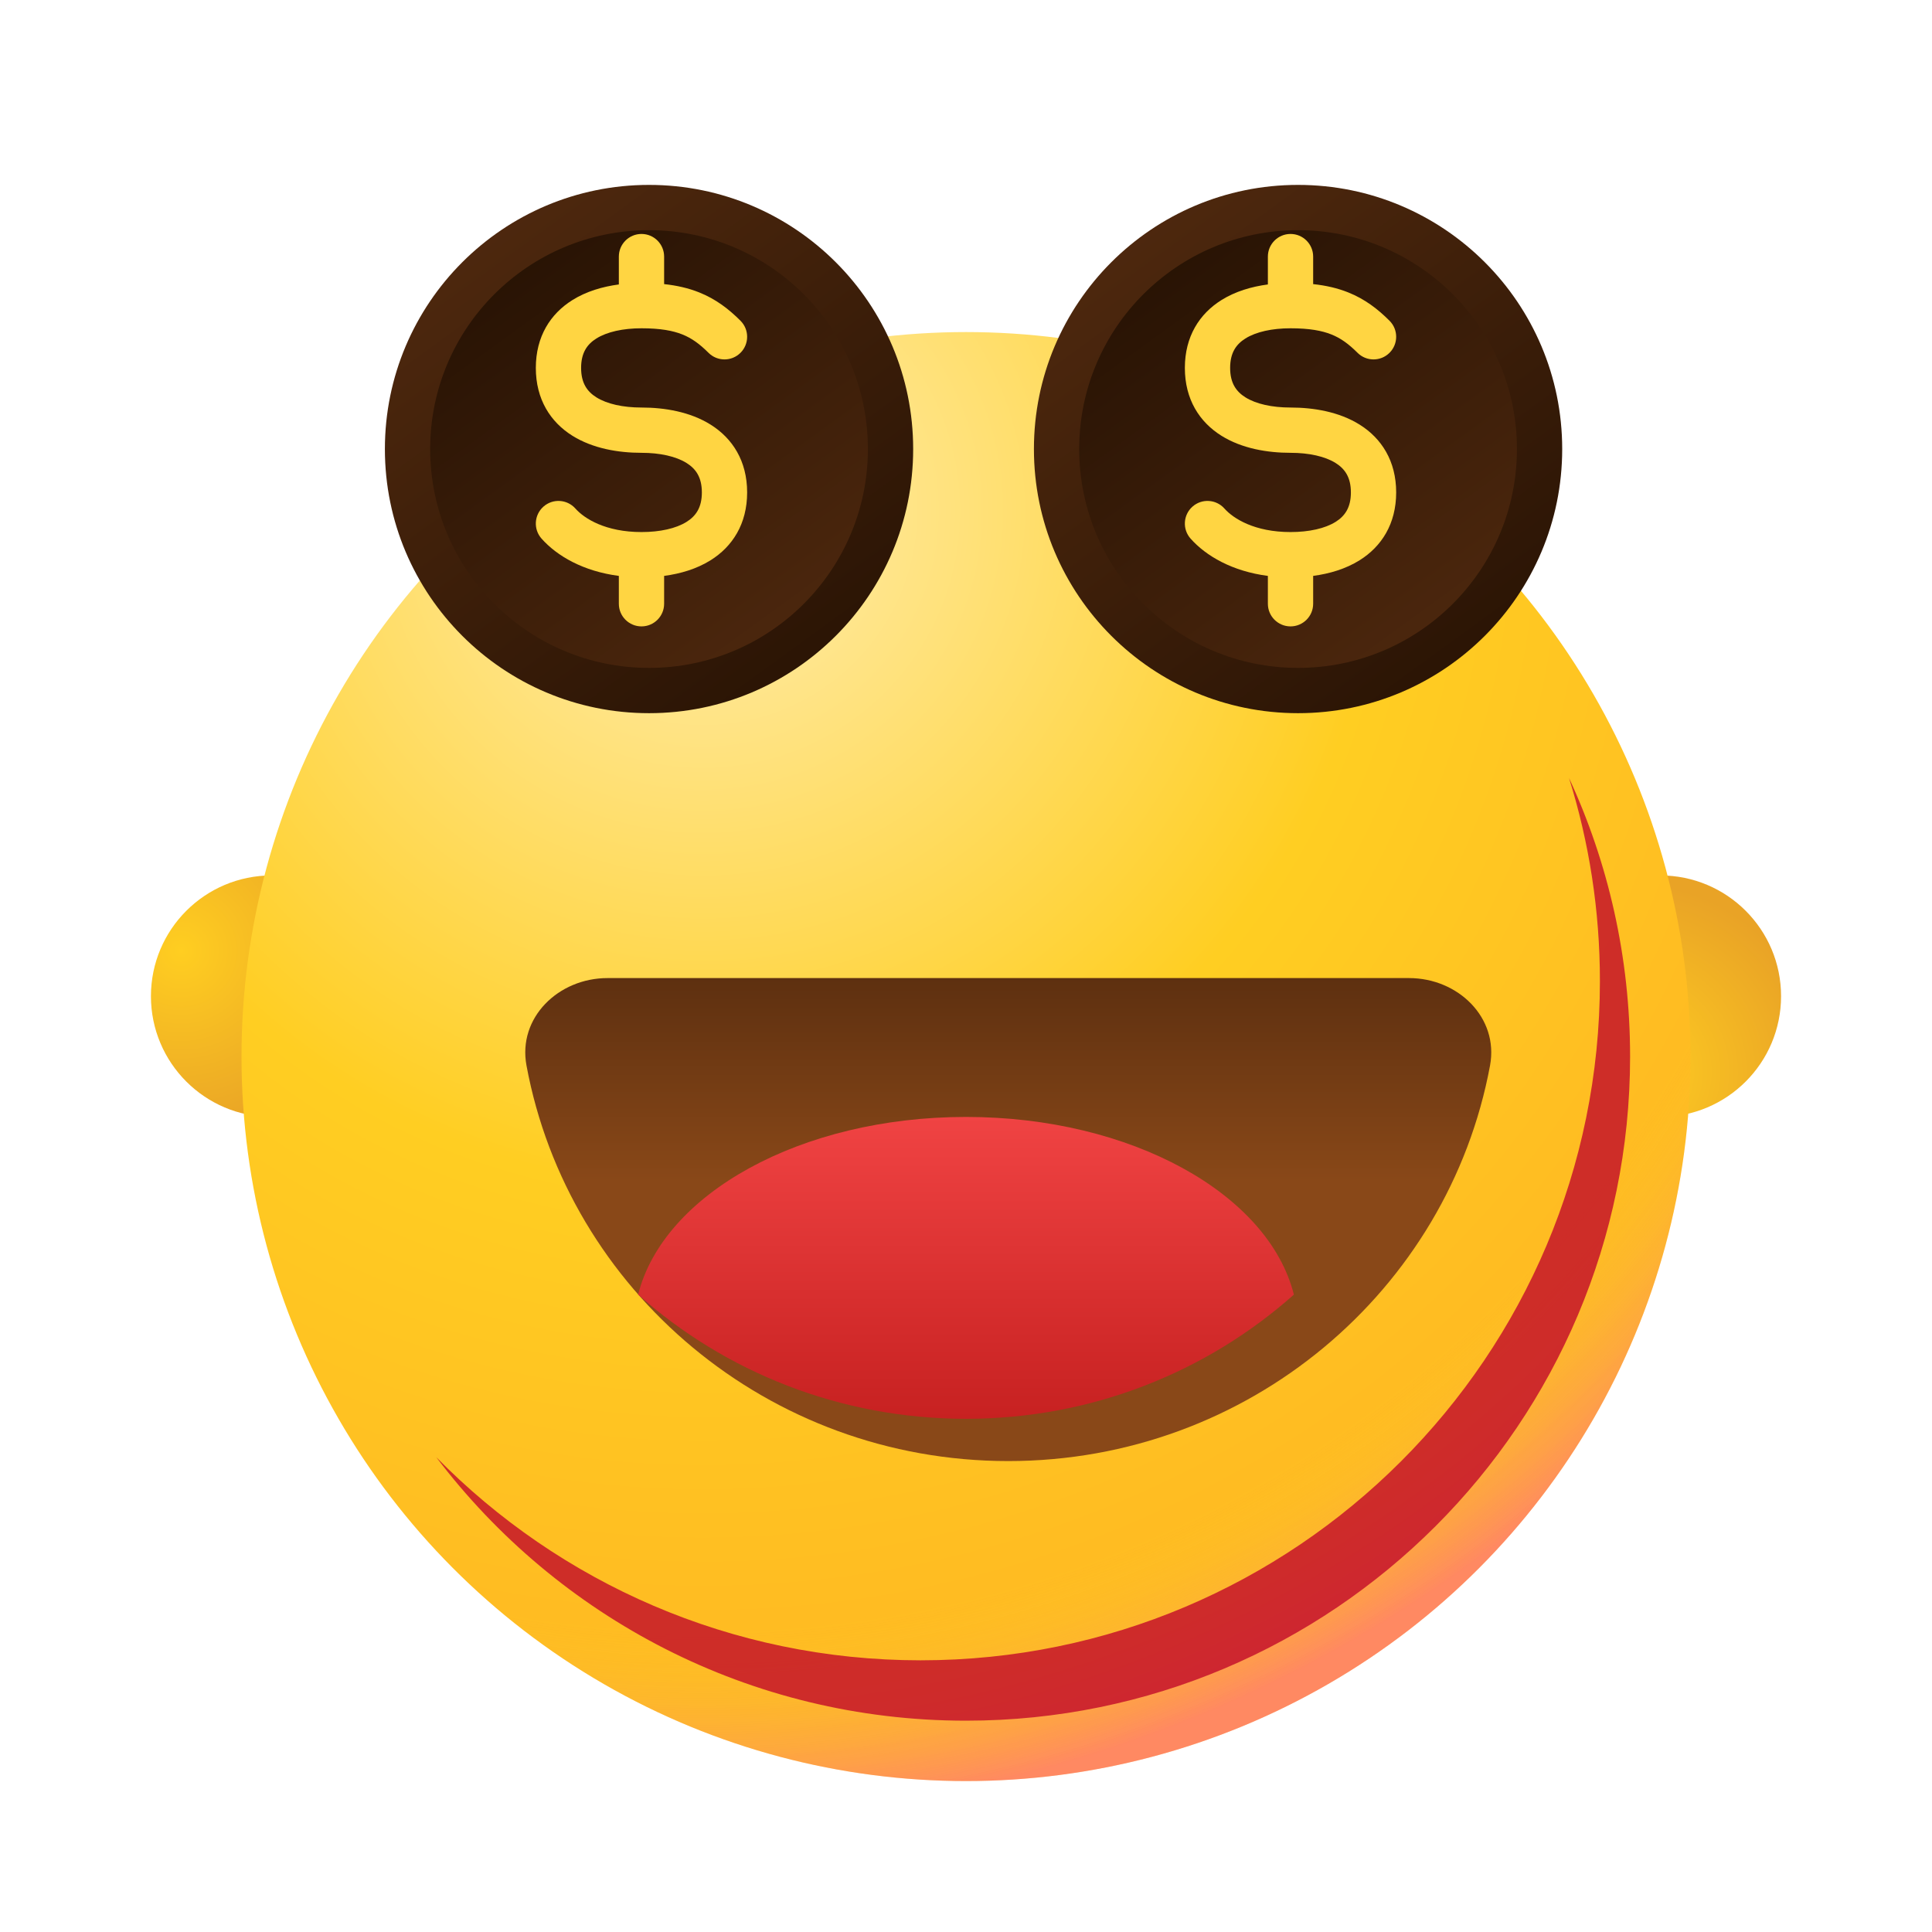 <svg width="1024" height="1024" fill="none" xmlns="http://www.w3.org/2000/svg"><circle cx="144" cy="528" r="64" fill="url(#paint0_radial_280:2758)"/><circle r="64" transform="matrix(-1 0 0 1 880 528)" fill="url(#paint1_radial_280:2758)"/><circle cx="512" cy="560" r="384" fill="url(#paint2_radial_280:2758)"/><circle cx="512" cy="560" r="384" fill="url(#paint3_radial_280:2758)"/><g filter="url(#filter0_f_280:2758)"><path d="M487.987 880.001c198.822 0 360-161.177 360-360 0-37.495-5.733-73.652-16.369-107.642 20.774 44.9 32.366 94.916 32.366 147.64 0 194.405-157.596 352-352 352-114.667 0-216.528-54.829-280.796-139.7 65.316 66.474 156.243 107.702 256.799 107.702z" fill="#C1092A" fill-opacity=".8"/></g><g filter="url(#filter1_di_280:2758)"><path d="M512 752c127.335 0 233.256-90.411 255.357-209.689C772.042 517.024 750.462 496 724.395 496h-424.79c-26.067 0-47.647 21.024-42.962 46.311C278.744 661.589 384.665 752 512 752z" fill="url(#paint4_linear_280:2758)"/></g><path d="M685.782 686.178C639.77 727.093 578.835 752 512.001 752c-66.837 0-127.774-24.909-173.786-65.826C351.632 632.79 424.329 592 511.998 592c87.67 0 160.369 40.792 173.784 94.178z" fill="url(#paint5_linear_280:2758)"/><g filter="url(#filter2_ddi_280:2758)"><path d="M480 228c0 77.32-62.68 140-140 140s-140-62.68-140-140S262.68 88 340 88s140 62.68 140 140z" fill="url(#paint6_linear_280:2758)"/></g><g filter="url(#filter3_ddi_280:2758)"><path d="M456 228c0 64.065-51.935 116-116 116s-116-51.935-116-116 51.935-116 116-116 116 51.935 116 116z" fill="url(#paint7_linear_280:2758)"/></g><path d="M340 124c6.627 0 12 5.373 12 12v14.586c6.84.725 12.95 2.145 18.582 4.397 8.827 3.531 15.649 8.777 21.903 15.032 4.687 4.686 4.687 12.284 0 16.97-4.686 4.687-12.284 4.687-16.97 0-4.745-4.745-8.924-7.749-13.847-9.718C356.65 175.259 350.031 174 340 174c-9.813 0-18.282 1.89-23.89 5.395-4.877 3.048-8.11 7.525-8.11 15.605s3.233 12.557 8.11 15.605C321.718 214.11 330.187 216 340 216c12.187 0 25.718 2.235 36.61 9.043C388.233 232.307 396 244.33 396 261s-7.767 28.693-19.39 35.957c-7.402 4.626-16.021 7.141-24.61 8.277V320c0 6.627-5.373 12-12 12s-12-5.373-12-12v-14.759c-18.853-2.451-32.755-10.528-40.969-19.769-4.403-4.953-3.957-12.538.997-16.941 4.953-4.403 12.538-3.957 16.941.997C309.766 274.924 321.017 282 340 282c9.813 0 18.283-1.89 23.89-5.395 4.877-3.048 8.11-7.525 8.11-15.605s-3.233-12.557-8.11-15.605C358.283 241.89 349.813 240 340 240c-12.187 0-25.717-2.235-36.61-9.043C291.767 223.693 284 211.67 284 195s7.767-28.693 19.39-35.957c7.402-4.626 16.021-7.141 24.61-8.277V136c0-6.627 5.373-12 12-12z" fill="#FFD542"/><g filter="url(#filter4_ddi_280:2758)"><path d="M824 228c0 77.32-62.68 140-140 140s-140-62.68-140-140S606.68 88 684 88s140 62.68 140 140z" fill="url(#paint8_linear_280:2758)"/></g><g filter="url(#filter5_ddi_280:2758)"><path d="M800 228c0 64.065-51.935 116-116 116s-116-51.935-116-116 51.935-116 116-116 116 51.935 116 116z" fill="url(#paint9_linear_280:2758)"/></g><path d="M684 124c6.627 0 12 5.373 12 12v14.586c6.84.725 12.95 2.145 18.582 4.397 8.827 3.531 15.649 8.777 21.903 15.032 4.687 4.686 4.687 12.284 0 16.97-4.686 4.687-12.284 4.687-16.97 0-4.745-4.745-8.924-7.749-13.847-9.718C700.65 175.259 694.031 174 684 174c-9.813 0-18.282 1.89-23.89 5.395-4.877 3.048-8.11 7.525-8.11 15.605s3.233 12.557 8.11 15.605C665.718 214.11 674.187 216 684 216c12.187 0 25.718 2.235 36.61 9.043C732.233 232.307 740 244.33 740 261s-7.767 28.693-19.39 35.957c-7.402 4.626-16.021 7.141-24.61 8.277V320c0 6.627-5.373 12-12 12s-12-5.373-12-12v-14.759c-18.853-2.451-32.755-10.528-40.969-19.769-4.403-4.953-3.957-12.538.997-16.941 4.953-4.403 12.538-3.957 16.941.997C653.766 274.924 665.017 282 684 282c9.813 0 18.283-1.89 23.89-5.395 4.877-3.048 8.11-7.525 8.11-15.605s-3.233-12.557-8.11-15.605C702.283 241.89 693.813 240 684 240c-12.187 0-25.717-2.235-36.61-9.043C635.767 223.693 628 211.67 628 195s7.767-28.693 19.39-35.957c7.402-4.626 16.021-7.141 24.61-8.277V136c0-6.627 5.373-12 12-12z" fill="#FFD542"/><defs><linearGradient id="paint4_linear_280:2758" x1="512" y1="496" x2="512" y2="752" gradientUnits="userSpaceOnUse"><stop stop-color="#5E3010"/><stop offset=".42" stop-color="#894818"/></linearGradient><linearGradient id="paint5_linear_280:2758" x1="511.998" y1="592" x2="511.998" y2="752" gradientUnits="userSpaceOnUse"><stop stop-color="#F04343"/><stop offset="1" stop-color="#C72121"/></linearGradient><linearGradient id="paint6_linear_280:2758" x1="246.667" y1="111.333" x2="433.333" y2="368" gradientUnits="userSpaceOnUse"><stop stop-color="#4E280E"/><stop offset="1" stop-color="#281304"/></linearGradient><linearGradient id="paint7_linear_280:2758" x1="262.667" y1="131.333" x2="417.333" y2="344" gradientUnits="userSpaceOnUse"><stop stop-color="#281304"/><stop offset="1" stop-color="#4E280E"/></linearGradient><linearGradient id="paint8_linear_280:2758" x1="590.667" y1="111.333" x2="777.333" y2="368" gradientUnits="userSpaceOnUse"><stop stop-color="#4E280E"/><stop offset="1" stop-color="#281304"/></linearGradient><linearGradient id="paint9_linear_280:2758" x1="606.667" y1="131.333" x2="761.333" y2="344" gradientUnits="userSpaceOnUse"><stop stop-color="#281304"/><stop offset="1" stop-color="#4E280E"/></linearGradient><filter id="filter0_f_280:2758" x="135.188" y="316.359" width="824.797" height="691.64" filterUnits="userSpaceOnUse" color-interpolation-filters="sRGB"><feFlood flood-opacity="0" result="BackgroundImageFix"/><feBlend in="SourceGraphic" in2="BackgroundImageFix" result="shape"/><feGaussianBlur stdDeviation="48" result="effect1_foregroundBlur_280:2758"/></filter><filter id="filter1_di_280:2758" x="246.4" y="486.4" width="544" height="288" filterUnits="userSpaceOnUse" color-interpolation-filters="sRGB"><feFlood flood-opacity="0" result="BackgroundImageFix"/><feColorMatrix in="SourceAlpha" values="0 0 0 0 0 0 0 0 0 0 0 0 0 0 0 0 0 0 127 0" result="hardAlpha"/><feOffset dx="6.4" dy="6.4"/><feGaussianBlur stdDeviation="8"/><feColorMatrix values="0 0 0 0 1 0 0 0 0 0.875 0 0 0 0 0.424 0 0 0 1 0"/><feBlend in2="BackgroundImageFix" result="effect1_dropShadow_280:2758"/><feBlend in="SourceGraphic" in2="effect1_dropShadow_280:2758" result="shape"/><feColorMatrix in="SourceAlpha" values="0 0 0 0 0 0 0 0 0 0 0 0 0 0 0 0 0 0 127 0" result="hardAlpha"/><feOffset dx="16" dy="16"/><feGaussianBlur stdDeviation="16"/><feComposite in2="hardAlpha" operator="arithmetic" k2="-1" k3="1"/><feColorMatrix values="0 0 0 0 0 0 0 0 0 0 0 0 0 0 0 0 0 0 0.25 0"/><feBlend in2="shape" result="effect2_innerShadow_280:2758"/></filter><filter id="filter2_ddi_280:2758" x="192" y="84" width="296" height="296" filterUnits="userSpaceOnUse" color-interpolation-filters="sRGB"><feFlood flood-opacity="0" result="BackgroundImageFix"/><feColorMatrix in="SourceAlpha" values="0 0 0 0 0 0 0 0 0 0 0 0 0 0 0 0 0 0 127 0" result="hardAlpha"/><feOffset dy="4"/><feGaussianBlur stdDeviation="4"/><feComposite in2="hardAlpha" operator="out"/><feColorMatrix values="0 0 0 0 0.357 0 0 0 0 0.031 0 0 0 0 0.384 0 0 0 0.4 0"/><feBlend in2="BackgroundImageFix" result="effect1_dropShadow_280:2758"/><feColorMatrix in="SourceAlpha" values="0 0 0 0 0 0 0 0 0 0 0 0 0 0 0 0 0 0 127 0" result="hardAlpha"/><feOffset dy="2"/><feGaussianBlur stdDeviation="2"/><feComposite in2="hardAlpha" operator="out"/><feColorMatrix values="0 0 0 0 0.357 0 0 0 0 0.031 0 0 0 0 0.384 0 0 0 0.2 0"/><feBlend in2="effect1_dropShadow_280:2758" result="effect2_dropShadow_280:2758"/><feBlend in="SourceGraphic" in2="effect2_dropShadow_280:2758" result="shape"/><feColorMatrix in="SourceAlpha" values="0 0 0 0 0 0 0 0 0 0 0 0 0 0 0 0 0 0 127 0" result="hardAlpha"/><feOffset dx="4" dy="4"/><feGaussianBlur stdDeviation="6"/><feComposite in2="hardAlpha" operator="arithmetic" k2="-1" k3="1"/><feColorMatrix values="0 0 0 0 0.704 0 0 0 0 0.418 0 0 0 0 0.227 0 0 0 0.4 0"/><feBlend in2="shape" result="effect3_innerShadow_280:2758"/></filter><filter id="filter3_ddi_280:2758" x="216" y="108" width="248" height="248" filterUnits="userSpaceOnUse" color-interpolation-filters="sRGB"><feFlood flood-opacity="0" result="BackgroundImageFix"/><feColorMatrix in="SourceAlpha" values="0 0 0 0 0 0 0 0 0 0 0 0 0 0 0 0 0 0 127 0" result="hardAlpha"/><feOffset dy="4"/><feGaussianBlur stdDeviation="4"/><feComposite in2="hardAlpha" operator="out"/><feColorMatrix values="0 0 0 0 0.144 0 0 0 0 0.031 0 0 0 0 0.384 0 0 0 0.4 0"/><feBlend in2="BackgroundImageFix" result="effect1_dropShadow_280:2758"/><feColorMatrix in="SourceAlpha" values="0 0 0 0 0 0 0 0 0 0 0 0 0 0 0 0 0 0 127 0" result="hardAlpha"/><feOffset dy="2"/><feGaussianBlur stdDeviation="2"/><feComposite in2="hardAlpha" operator="out"/><feColorMatrix values="0 0 0 0 0.145 0 0 0 0 0.031 0 0 0 0 0.384 0 0 0 0.2 0"/><feBlend in2="effect1_dropShadow_280:2758" result="effect2_dropShadow_280:2758"/><feBlend in="SourceGraphic" in2="effect2_dropShadow_280:2758" result="shape"/><feColorMatrix in="SourceAlpha" values="0 0 0 0 0 0 0 0 0 0 0 0 0 0 0 0 0 0 127 0" result="hardAlpha"/><feOffset dx="4" dy="4"/><feGaussianBlur stdDeviation="6"/><feComposite in2="hardAlpha" operator="arithmetic" k2="-1" k3="1"/><feColorMatrix values="0 0 0 0 0.704 0 0 0 0 0.418 0 0 0 0 0.227 0 0 0 0.4 0"/><feBlend in2="shape" result="effect3_innerShadow_280:2758"/></filter><filter id="filter4_ddi_280:2758" x="536" y="84" width="296" height="296" filterUnits="userSpaceOnUse" color-interpolation-filters="sRGB"><feFlood flood-opacity="0" result="BackgroundImageFix"/><feColorMatrix in="SourceAlpha" values="0 0 0 0 0 0 0 0 0 0 0 0 0 0 0 0 0 0 127 0" result="hardAlpha"/><feOffset dy="4"/><feGaussianBlur stdDeviation="4"/><feComposite in2="hardAlpha" operator="out"/><feColorMatrix values="0 0 0 0 0.357 0 0 0 0 0.031 0 0 0 0 0.384 0 0 0 0.4 0"/><feBlend in2="BackgroundImageFix" result="effect1_dropShadow_280:2758"/><feColorMatrix in="SourceAlpha" values="0 0 0 0 0 0 0 0 0 0 0 0 0 0 0 0 0 0 127 0" result="hardAlpha"/><feOffset dy="2"/><feGaussianBlur stdDeviation="2"/><feComposite in2="hardAlpha" operator="out"/><feColorMatrix values="0 0 0 0 0.357 0 0 0 0 0.031 0 0 0 0 0.384 0 0 0 0.2 0"/><feBlend in2="effect1_dropShadow_280:2758" result="effect2_dropShadow_280:2758"/><feBlend in="SourceGraphic" in2="effect2_dropShadow_280:2758" result="shape"/><feColorMatrix in="SourceAlpha" values="0 0 0 0 0 0 0 0 0 0 0 0 0 0 0 0 0 0 127 0" result="hardAlpha"/><feOffset dx="4" dy="4"/><feGaussianBlur stdDeviation="6"/><feComposite in2="hardAlpha" operator="arithmetic" k2="-1" k3="1"/><feColorMatrix values="0 0 0 0 0.704 0 0 0 0 0.418 0 0 0 0 0.227 0 0 0 0.4 0"/><feBlend in2="shape" result="effect3_innerShadow_280:2758"/></filter><filter id="filter5_ddi_280:2758" x="560" y="108" width="248" height="248" filterUnits="userSpaceOnUse" color-interpolation-filters="sRGB"><feFlood flood-opacity="0" result="BackgroundImageFix"/><feColorMatrix in="SourceAlpha" values="0 0 0 0 0 0 0 0 0 0 0 0 0 0 0 0 0 0 127 0" result="hardAlpha"/><feOffset dy="4"/><feGaussianBlur stdDeviation="4"/><feComposite in2="hardAlpha" operator="out"/><feColorMatrix values="0 0 0 0 0.144 0 0 0 0 0.031 0 0 0 0 0.384 0 0 0 0.4 0"/><feBlend in2="BackgroundImageFix" result="effect1_dropShadow_280:2758"/><feColorMatrix in="SourceAlpha" values="0 0 0 0 0 0 0 0 0 0 0 0 0 0 0 0 0 0 127 0" result="hardAlpha"/><feOffset dy="2"/><feGaussianBlur stdDeviation="2"/><feComposite in2="hardAlpha" operator="out"/><feColorMatrix values="0 0 0 0 0.145 0 0 0 0 0.031 0 0 0 0 0.384 0 0 0 0.2 0"/><feBlend in2="effect1_dropShadow_280:2758" result="effect2_dropShadow_280:2758"/><feBlend in="SourceGraphic" in2="effect2_dropShadow_280:2758" result="shape"/><feColorMatrix in="SourceAlpha" values="0 0 0 0 0 0 0 0 0 0 0 0 0 0 0 0 0 0 127 0" result="hardAlpha"/><feOffset dx="4" dy="4"/><feGaussianBlur stdDeviation="6"/><feComposite in2="hardAlpha" operator="arithmetic" k2="-1" k3="1"/><feColorMatrix values="0 0 0 0 0.704 0 0 0 0 0.418 0 0 0 0 0.227 0 0 0 0.4 0"/><feBlend in2="shape" result="effect3_innerShadow_280:2758"/></filter><radialGradient id="paint0_radial_280:2758" cx="0" cy="0" r="1" gradientUnits="userSpaceOnUse" gradientTransform="rotate(61.389 -376.505 332.858) scale(100.24)"><stop stop-color="#FFCE21"/><stop offset="1" stop-color="#E9A326"/></radialGradient><radialGradient id="paint1_radial_280:2758" cx="0" cy="0" r="1" gradientUnits="userSpaceOnUse" gradientTransform="rotate(61.389 -25.69 33.476) scale(100.24)"><stop stop-color="#FFCE21"/><stop offset="1" stop-color="#E9A326"/></radialGradient><radialGradient id="paint2_radial_280:2758" cx="0" cy="0" r="1" gradientUnits="userSpaceOnUse" gradientTransform="rotate(78.559 21.72 365.859) scale(685.624)"><stop stop-color="#FFF7D9"/><stop offset=".123" stop-color="#FFE690"/><stop offset=".519" stop-color="#FFCE22"/><stop offset="1" stop-color="#FFB422"/></radialGradient><radialGradient id="paint3_radial_280:2758" cx="0" cy="0" r="1" gradientUnits="userSpaceOnUse" gradientTransform="rotate(78.559 21.72 365.859) scale(685.624)"><stop offset=".857" stop-color="#EDFF22" stop-opacity="0"/><stop offset="1" stop-color="#FF24F6" stop-opacity=".3"/></radialGradient></defs></svg>